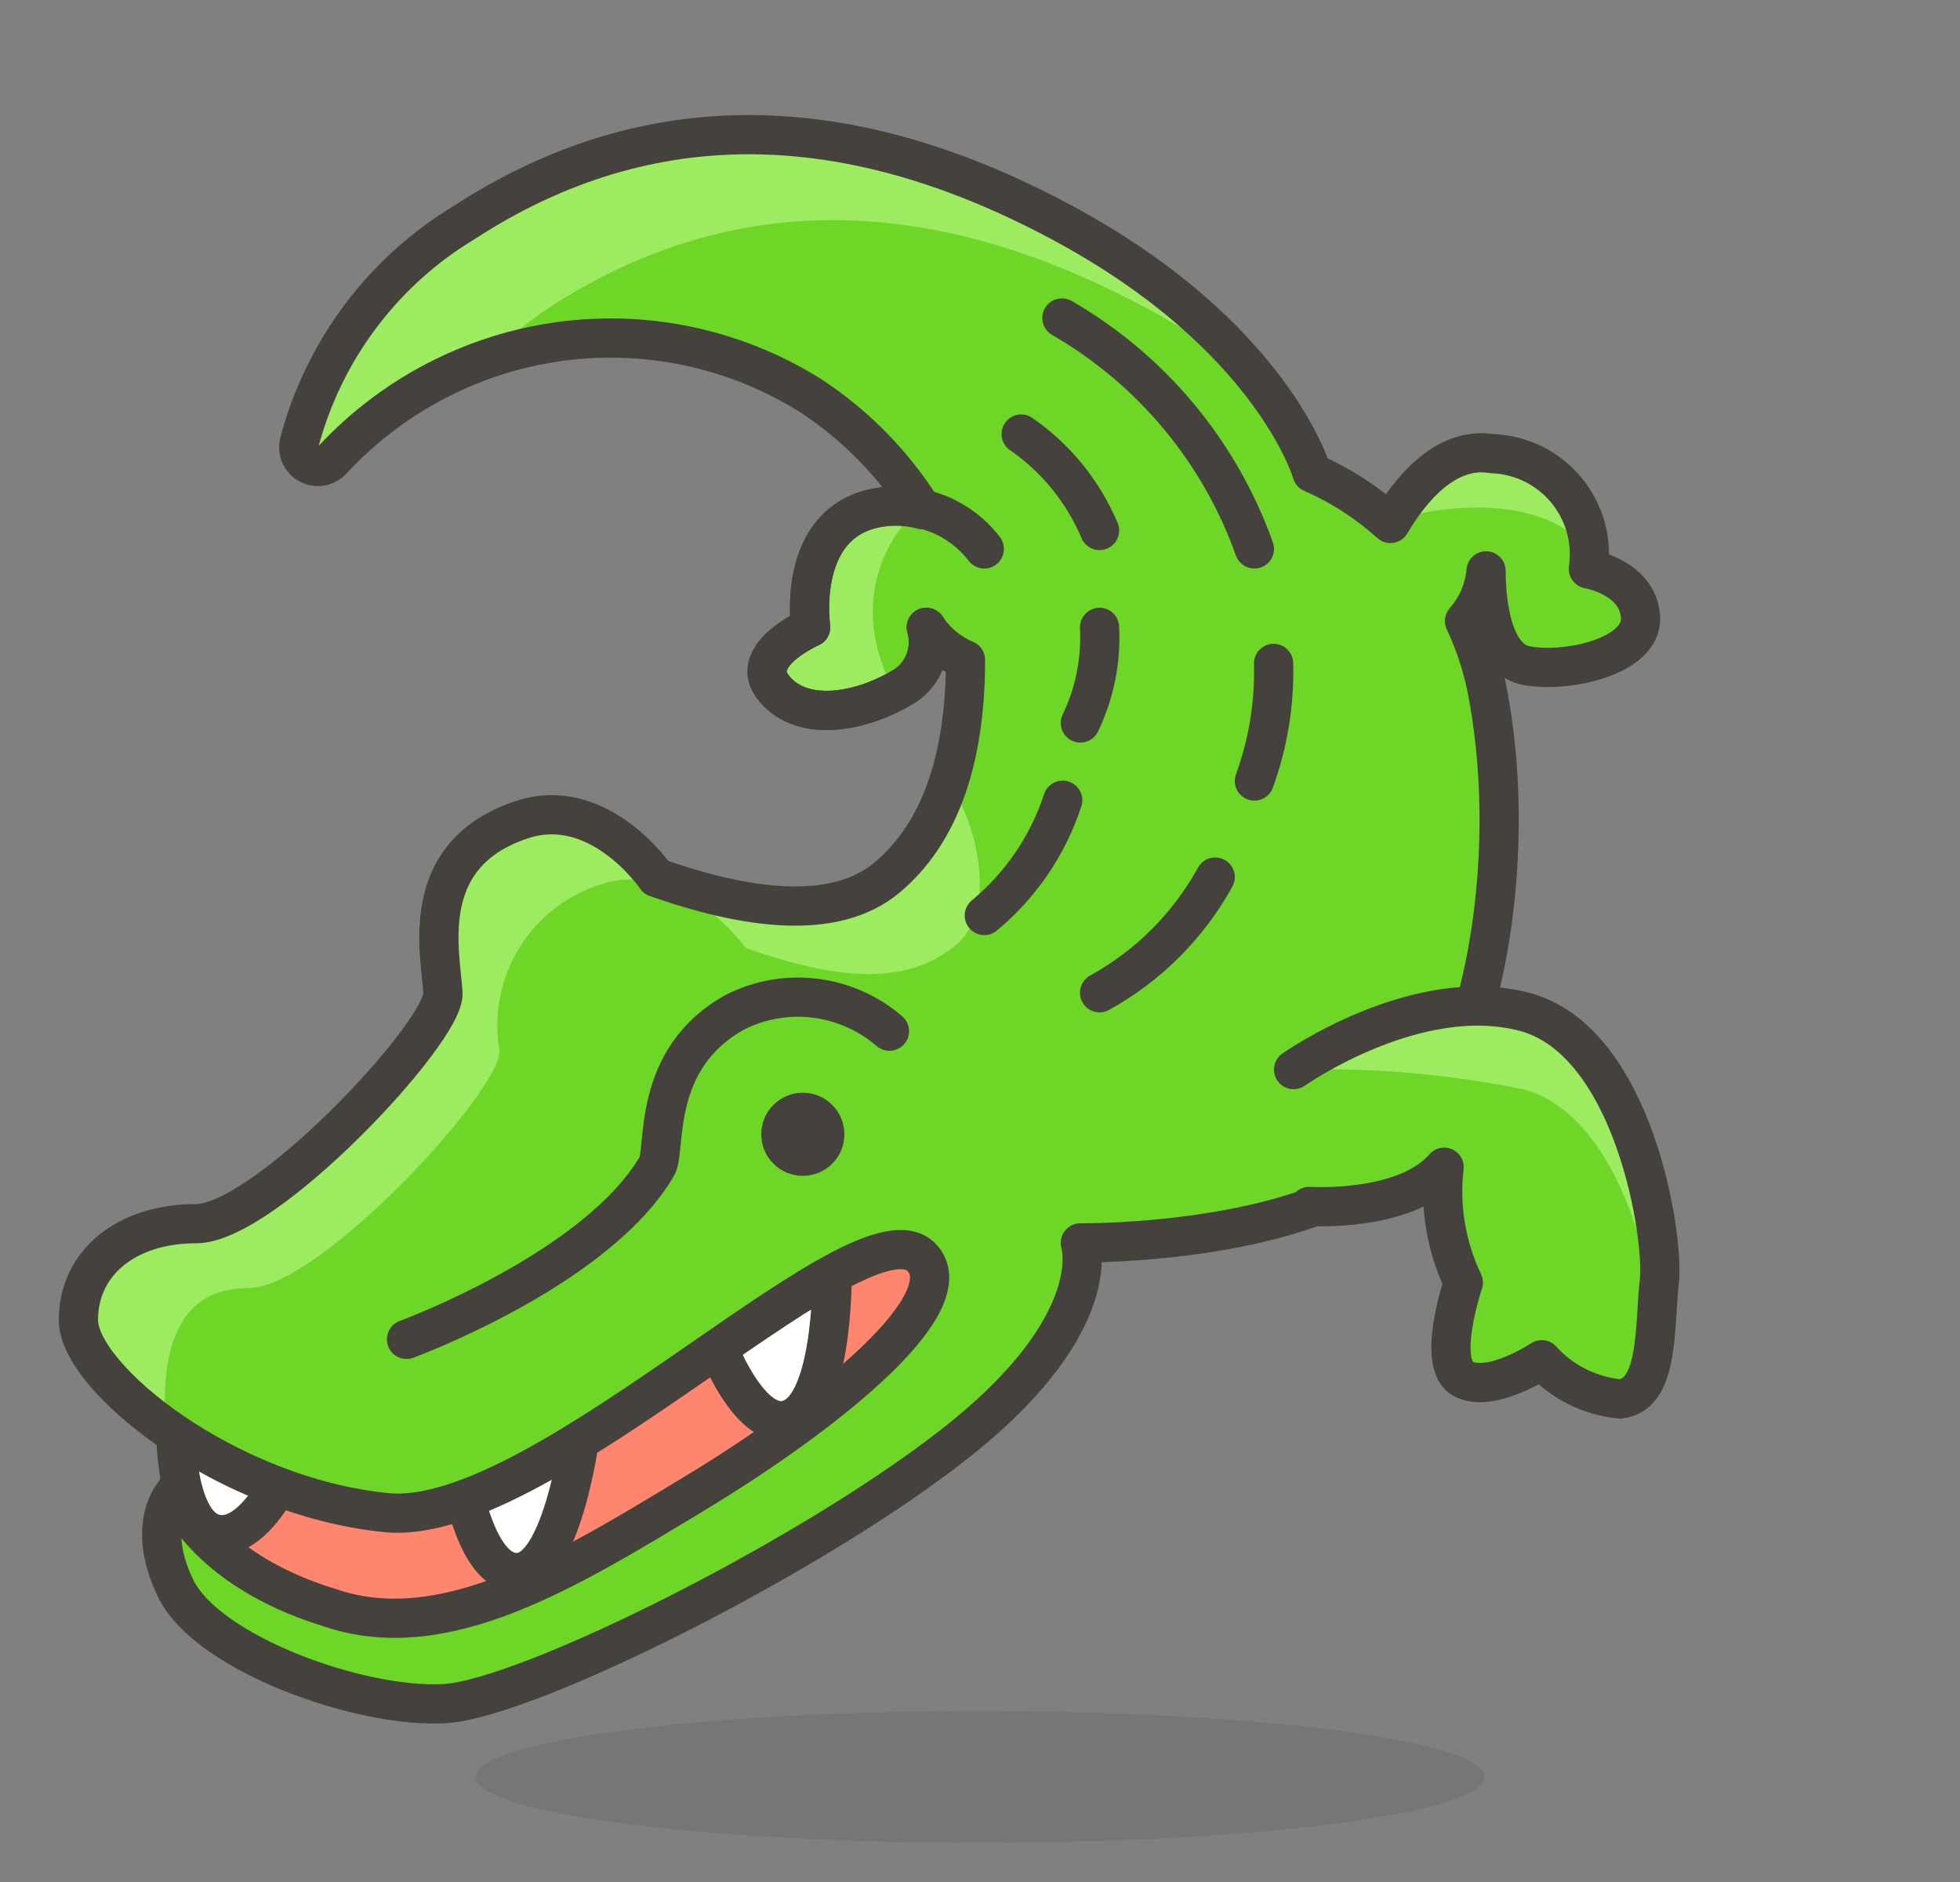 <svg width="25" height="24" viewBox="0 0 25 24" fill="none" xmlns="http://www.w3.org/2000/svg">
<rect x="0" y="0" width="25" height="24" fill="#808080" stroke="none"/>
<g clip-path="url(#clip0_226_26335)">
<path opacity="0.15" d="M6.065 22.66C6.065 22.883 6.743 23.096 7.95 23.254C9.157 23.412 10.793 23.5 12.5 23.5C14.207 23.5 15.843 23.412 17.05 23.254C18.257 23.096 18.935 22.883 18.935 22.66C18.935 22.437 18.257 22.224 17.05 22.066C15.843 21.909 14.207 21.82 12.5 21.82C10.793 21.82 9.157 21.909 7.95 22.066C6.743 22.224 6.065 22.437 6.065 22.66Z" fill="#45413C"/>
<path d="M2.24 19.045C2.357 18.701 2.55 18.388 2.805 18.128C3.059 17.868 3.368 17.669 3.71 17.545C4.97 16.995 11.08 13.615 11.08 13.615L12.8 16.565C12.8 16.565 10.19 19.295 7.395 20.25C4.6 21.205 4.5 21.07 3.465 20.5C2.881 20.195 2.441 19.672 2.24 19.045Z" fill="#FF866E" stroke="#45413C" stroke-width="0.5" stroke-linecap="round" stroke-linejoin="round"/>
<path d="M5.92 19.045C5.92 19.045 6.135 20.16 6.66 20.045C7.185 19.93 7.395 18.33 7.395 18.33L5.92 19.045Z" fill="white" stroke="#45413C" stroke-width="0.5" stroke-linecap="round" stroke-linejoin="round"/>
<path d="M9.115 17.08C9.115 17.08 9.575 18.35 10.115 18.08C10.655 17.81 10.615 16.12 10.615 16.12L9.115 17.08Z" fill="white" stroke="#45413C" stroke-width="0.5" stroke-linecap="round" stroke-linejoin="round"/>
<path d="M2.24 18.06C2.24 18.06 2.19 19.425 2.74 19.56C3.29 19.695 3.74 18.56 3.74 18.56L2.24 18.06Z" fill="white" stroke="#45413C" stroke-width="0.5" stroke-linecap="round" stroke-linejoin="round"/>
<path d="M20.26 7.255C20.286 7.076 20.274 6.893 20.225 6.719C20.176 6.545 20.09 6.383 19.974 6.245C19.858 6.106 19.714 5.993 19.551 5.914C19.388 5.835 19.211 5.791 19.03 5.785C18.42 5.685 17.965 6.285 17.735 6.675C17.438 6.408 17.101 6.19 16.735 6.03C16.735 6.03 16.235 4.28 13.54 2.835C10.845 1.39 8.29 1.3 5.925 2.835C4.887 3.46 4.132 4.464 3.82 5.635C3.805 5.688 3.807 5.745 3.828 5.796C3.849 5.847 3.886 5.89 3.934 5.917C3.983 5.944 4.038 5.954 4.093 5.946C4.147 5.937 4.197 5.91 4.235 5.87C4.645 5.427 5.133 5.064 5.675 4.8C6.409 4.441 7.223 4.275 8.039 4.317C8.856 4.36 9.647 4.611 10.34 5.045C10.914 5.422 11.4 5.918 11.765 6.5C11.541 6.438 11.304 6.438 11.08 6.5C10.16 6.765 10.34 8 10.34 8C10.34 8 9.575 8.335 9.84 8.735C10.19 9.235 10.99 9.095 11.56 8.735C11.674 8.654 11.759 8.54 11.805 8.408C11.851 8.277 11.854 8.134 11.815 8C11.937 8.185 12.111 8.33 12.315 8.415C12.315 9.68 11.99 10.625 11.315 11.19C10.64 11.755 9.505 11.59 8.37 11.19C8.37 11.19 7.645 10.12 6.65 10.455C5.3 10.905 5.625 12.175 5.65 12.665C5.675 13.155 3.385 15.605 2.5 15.605C1.615 15.605 1 16.1 1 16.835C1 17.57 2.885 19.085 4.93 19.29C6.975 19.495 11.17 15.035 11.805 16.1C12.175 16.71 10.505 18.05 8.86 19.045C7.215 20.04 5.655 21 4.2 20.5C2.575 20 2.24 19.025 2.24 19.025C2.24 19.025 1.84 19.425 2.24 20.255C2.64 21.085 4.6 21.79 5.675 21.725C6.75 21.66 10.5 19.78 12.305 18.31C14.11 16.84 13.78 15.85 13.78 15.85C13.78 15.85 16.91 15.885 17.955 14.625C19 13.365 19.37 10.755 18.955 8.73C18.894 8.45 18.802 8.179 18.68 7.92C18.838 7.741 18.934 7.517 18.955 7.28C18.955 7.405 18.955 8.38 19.455 8.485C19.955 8.59 20.955 8.38 20.925 7.87C20.895 7.36 20.26 7.255 20.26 7.255Z" fill="#6DD627"/>
<path d="M4.23 5.87C4.641 5.427 5.131 5.064 5.675 4.8C5.825 4.73 5.985 4.665 6.175 4.605C6.428 4.353 6.704 4.125 7 3.925C9.365 2.39 11.915 2.48 14.615 3.925C15.122 4.196 15.604 4.512 16.055 4.87C15.363 4.023 14.501 3.33 13.525 2.835C10.825 1.395 8.275 1.3 5.91 2.835C4.872 3.46 4.117 4.464 3.805 5.635C3.783 5.69 3.783 5.751 3.803 5.807C3.823 5.863 3.863 5.91 3.915 5.938C3.967 5.967 4.027 5.976 4.085 5.963C4.143 5.951 4.195 5.918 4.23 5.87Z" fill="#9CEB60"/>
<path d="M20.12 6.875C20.155 6.91 20.215 6.875 20.26 6.905C20.222 6.602 20.077 6.323 19.852 6.118C19.626 5.913 19.335 5.795 19.03 5.785C18.415 5.685 17.965 6.285 17.735 6.675C17.665 6.615 19.35 6.15 20.12 6.875Z" fill="#9CEB60"/>
<path d="M20.025 8.37C20.02 8.414 20.012 8.457 20 8.5C20.006 8.456 20.014 8.413 20.025 8.37Z" fill="#9CEB60"/>
<path d="M11.765 6.5C11.541 6.438 11.304 6.438 11.08 6.5C10.16 6.765 10.34 8 10.34 8C10.34 8 9.575 8.335 9.84 8.735C10.105 9.135 10.84 9.115 11.41 8.82C10.64 7.385 11.715 6.425 11.765 6.5Z" fill="#9CEB60"/>
<path d="M2.1 17.925C2.1 17.185 2.275 16.425 3.175 16.425C4.075 16.425 6.41 13.89 6.37 13.395C6.293 12.943 6.383 12.479 6.623 12.089C6.863 11.699 7.237 11.409 7.675 11.275C8.675 10.945 9.515 12.09 9.515 12.09C10.655 12.49 11.555 12.59 12.2 12.045C12.845 11.5 12.27 10.005 12.06 10.045C11.916 10.472 11.663 10.853 11.325 11.15C10.68 11.705 9.515 11.55 8.38 11.15C8.38 11.15 7.655 10.08 6.66 10.415C5.31 10.865 5.635 12.135 5.66 12.625C5.685 13.115 3.385 15.605 2.5 15.605C1.615 15.605 1 16.1 1 16.835C1 17.2 1.465 17.76 2.185 18.255C2.133 18.153 2.104 18.04 2.1 17.925Z" fill="#9CEB60"/>
<path d="M20.26 7.255C20.286 7.076 20.274 6.893 20.225 6.719C20.176 6.545 20.09 6.383 19.974 6.245C19.858 6.106 19.714 5.993 19.551 5.914C19.388 5.835 19.211 5.791 19.03 5.785C18.42 5.685 17.965 6.285 17.735 6.675C17.438 6.408 17.101 6.19 16.735 6.03C16.735 6.03 16.235 4.28 13.54 2.835C10.845 1.39 8.29 1.3 5.925 2.835C4.887 3.46 4.132 4.464 3.82 5.635C3.805 5.688 3.807 5.745 3.828 5.796C3.849 5.847 3.886 5.89 3.934 5.917C3.983 5.944 4.038 5.954 4.093 5.946C4.147 5.937 4.197 5.91 4.235 5.87C4.645 5.427 5.133 5.064 5.675 4.8C6.409 4.441 7.223 4.275 8.039 4.317C8.856 4.36 9.647 4.611 10.34 5.045C10.914 5.422 11.4 5.918 11.765 6.5C11.541 6.438 11.304 6.438 11.08 6.5C10.16 6.765 10.34 8 10.34 8C10.34 8 9.575 8.335 9.84 8.735C10.19 9.235 10.99 9.095 11.56 8.735C11.674 8.654 11.759 8.54 11.805 8.408C11.851 8.277 11.854 8.134 11.815 8C11.937 8.185 12.111 8.33 12.315 8.415C12.315 9.68 11.99 10.625 11.315 11.19C10.64 11.755 9.505 11.59 8.37 11.19C8.37 11.19 7.645 10.12 6.65 10.455C5.3 10.905 5.625 12.175 5.65 12.665C5.675 13.155 3.385 15.605 2.5 15.605C1.615 15.605 1 16.1 1 16.835C1 17.57 2.885 19.085 4.93 19.29C6.975 19.495 11.17 15.035 11.805 16.1C12.175 16.71 10.505 18.05 8.86 19.045C7.215 20.04 5.655 21 4.2 20.5C2.575 20 2.24 19.025 2.24 19.025C2.24 19.025 1.84 19.425 2.24 20.255C2.64 21.085 4.6 21.79 5.675 21.725C6.75 21.66 10.5 19.78 12.305 18.31C14.11 16.84 13.78 15.85 13.78 15.85C13.78 15.85 16.91 15.885 17.955 14.625C19 13.365 19.37 10.755 18.955 8.73C18.894 8.45 18.802 8.179 18.68 7.92C18.838 7.741 18.934 7.517 18.955 7.28C18.955 7.405 18.955 8.38 19.455 8.485C19.955 8.59 20.955 8.38 20.925 7.87C20.895 7.36 20.26 7.255 20.26 7.255Z" stroke="#45413C" stroke-width="0.5" stroke-linecap="round" stroke-linejoin="round"/>
<path d="M12.555 7C12.386 6.78 12.156 6.616 11.893 6.527C11.631 6.438 11.348 6.429 11.08 6.5C10.16 6.765 10.34 8 10.34 8C10.34 8 9.575 8.335 9.84 8.735C10.19 9.235 10.99 9.095 11.56 8.735C11.674 8.654 11.759 8.54 11.805 8.408C11.851 8.277 11.854 8.134 11.815 8" stroke="#45413C" stroke-width="0.5" stroke-linecap="round" stroke-linejoin="round"/>
<path d="M5.185 17.08C5.185 17.08 7.61 16.19 8.38 14.87C8.5 14.66 8.295 13.5 9.38 12.905C9.695 12.747 10.05 12.686 10.4 12.73C10.749 12.774 11.078 12.92 11.345 13.15" stroke="#45413C" stroke-width="0.5" stroke-linecap="round" stroke-linejoin="round"/>
<path d="M14.025 12.66C14.646 12.318 15.158 11.806 15.5 11.185" stroke="#45413C" stroke-width="0.5" stroke-linecap="round" stroke-linejoin="round"/>
<path d="M16 9.96C16.175 9.48 16.258 8.971 16.245 8.46" stroke="#45413C" stroke-width="0.5" stroke-linecap="round" stroke-linejoin="round"/>
<path d="M16 7C15.557 5.758 14.687 4.714 13.545 4.055" stroke="#45413C" stroke-width="0.5" stroke-linecap="round" stroke-linejoin="round"/>
<path d="M12.555 11.675C13.02 11.289 13.367 10.78 13.555 10.205" stroke="#45413C" stroke-width="0.5" stroke-linecap="round" stroke-linejoin="round"/>
<path d="M13.78 9.22C13.963 8.84 14.047 8.421 14.025 8" stroke="#45413C" stroke-width="0.5" stroke-linecap="round" stroke-linejoin="round"/>
<path d="M14.025 6.765C13.815 6.268 13.469 5.842 13.025 5.535" stroke="#45413C" stroke-width="0.5" stroke-linecap="round" stroke-linejoin="round"/>
<path d="M16.5 13.64C16.5 13.64 18.065 12.535 19.45 12.905C20.835 13.275 21.23 15.76 21.165 16.34C21.1 16.92 21.165 17.785 20.665 17.84C20.281 17.804 19.924 17.626 19.665 17.34C19.665 17.34 19.02 17.77 18.665 17.585C18.31 17.4 18.665 16.355 18.665 16.355C18.446 15.898 18.361 15.388 18.42 14.885C17.92 15.465 16.7 15.385 16.7 15.385" fill="#6DD627"/>
<path d="M19.425 13.89C20.515 14.18 20.99 15.79 21.115 16.74C21.115 16.6 21.115 16.465 21.14 16.34C21.205 15.76 20.805 13.27 19.425 12.905C18.045 12.54 16.5 13.64 16.5 13.64C17.481 13.612 18.463 13.696 19.425 13.89Z" fill="#9CEB60"/>
<path d="M16.5 13.64C16.5 13.64 18.065 12.535 19.45 12.905C20.835 13.275 21.23 15.76 21.165 16.34C21.1 16.92 21.165 17.785 20.665 17.84C20.281 17.804 19.924 17.626 19.665 17.34C19.665 17.34 19.02 17.77 18.665 17.585C18.31 17.4 18.665 16.355 18.665 16.355C18.446 15.898 18.361 15.388 18.42 14.885C17.92 15.465 16.7 15.385 16.7 15.385" stroke="#45413C" stroke-width="0.5" stroke-linecap="round" stroke-linejoin="round"/>
<path d="M9.96 14.465C9.96 14.539 9.989 14.611 10.042 14.663C10.095 14.716 10.166 14.745 10.24 14.745C10.314 14.745 10.386 14.716 10.438 14.663C10.491 14.611 10.52 14.539 10.52 14.465C10.52 14.391 10.491 14.319 10.438 14.267C10.386 14.214 10.314 14.185 10.24 14.185C10.166 14.185 10.095 14.214 10.042 14.267C9.989 14.319 9.96 14.391 9.96 14.465Z" fill="#45413C" stroke="#45413C" stroke-width="0.5" stroke-linecap="round" stroke-linejoin="round"/>
</g>
<defs>
<clipPath id="clip0_226_26335">
<rect width="24" height="24" fill="white" transform="translate(0.5)"/>
</clipPath>
</defs>
</svg>
